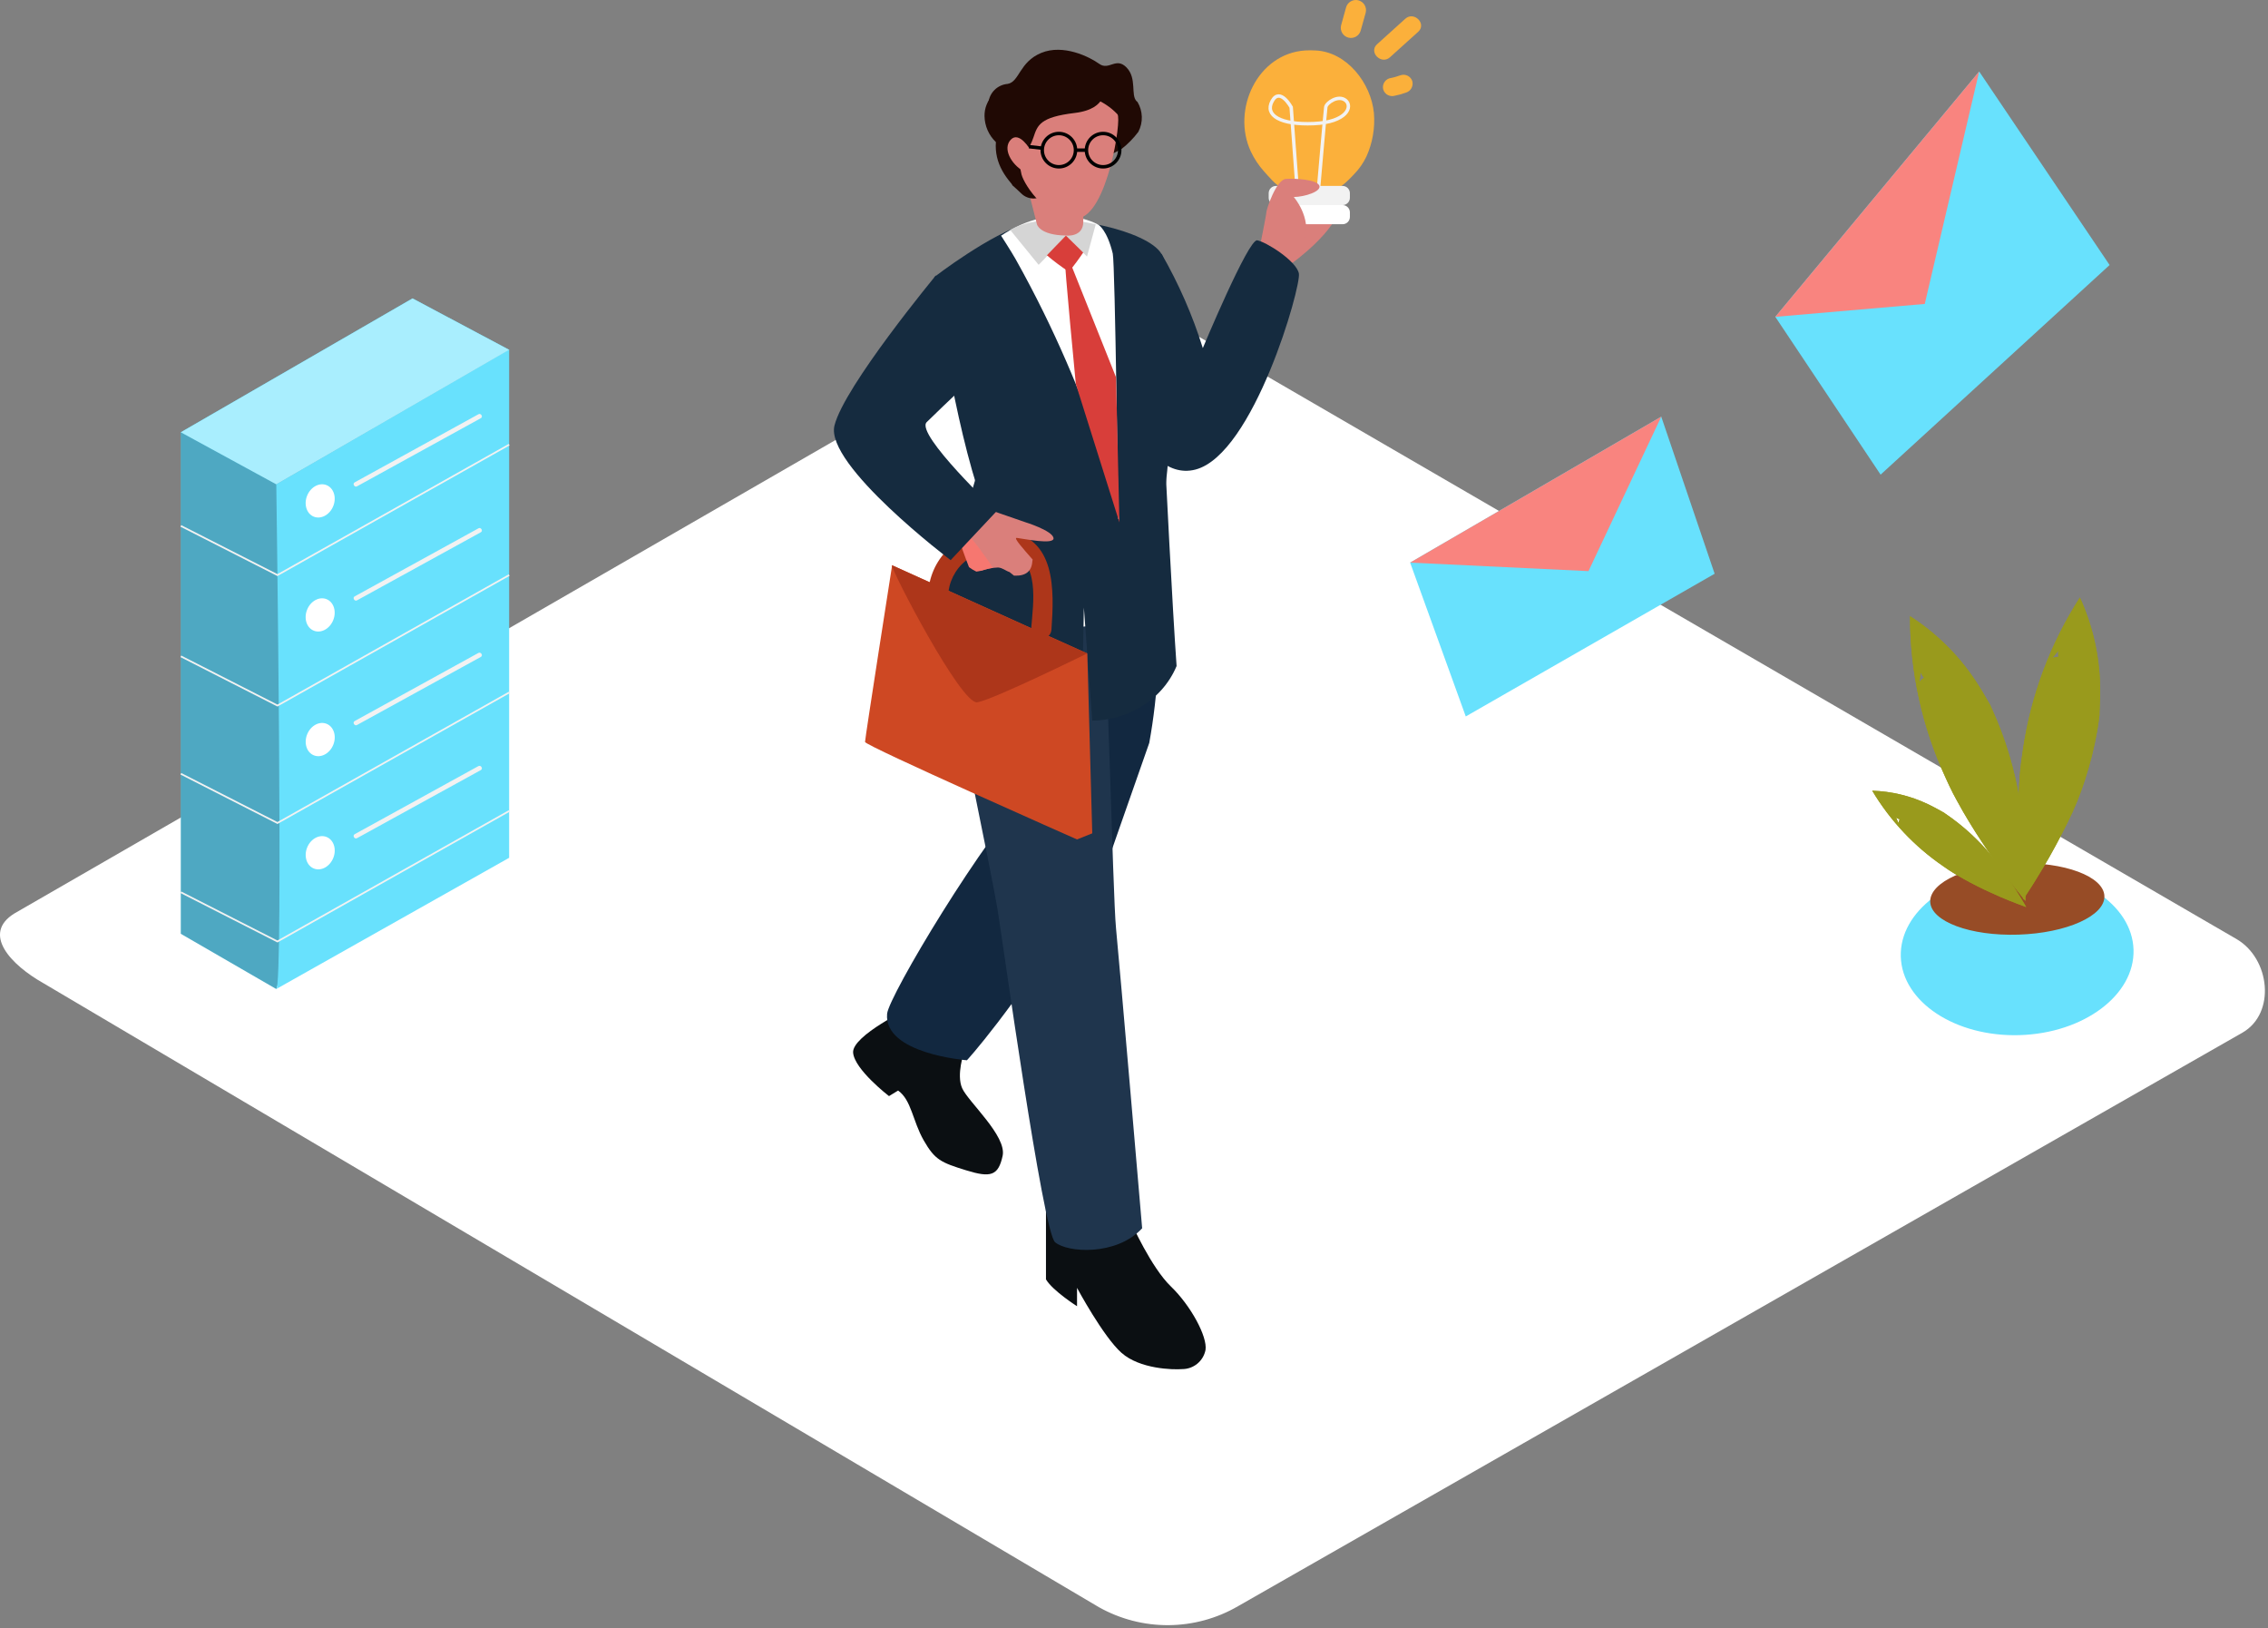 <svg width="333" height="239" viewBox="0 0 333 239" fill="none" xmlns="http://www.w3.org/2000/svg">
<rect x="0" y="0" width="333" height="239" fill="#808080" stroke="none"/>
<path d="M161.342 235.903L6.466 144.369C1.537 141.604 -2.692 137.052 2.111 134.08L157.535 44.495C159.869 43.049 163.407 42.106 165.777 43.48L328.374 137.833C333.303 140.697 334.192 148.697 329.272 151.561L181.776 235.759C178.677 237.559 175.162 238.519 171.578 238.544C167.994 238.569 164.466 237.659 161.342 235.903Z" fill="white"/>
<path d="M170.006 98.077L151.25 100.214C151.25 100.214 159.403 135.93 160.848 131.638C161.692 129.142 165.633 117.91 168.74 109.049C169.399 105.423 169.821 101.758 170.006 98.077Z" fill="#122840"/>
<path d="M141.554 154.443C141.554 154.443 140.387 157.72 141.266 159.722C142.146 161.724 147.848 166.734 147.21 169.661C146.573 172.588 145.468 172.902 141.823 171.771C138.178 170.64 137.271 170.263 135.628 167.39C133.985 164.517 133.832 161.482 131.866 160.072L130.528 160.889C130.528 160.889 125.429 156.966 125.258 154.497C125.088 152.028 133.599 147.871 133.976 147.826C134.353 147.781 141.554 154.443 141.554 154.443Z" fill="#0B0F12"/>
<path d="M166.109 179.501C166.109 179.501 169.009 186.029 171.918 188.83C174.827 191.631 177.305 196.192 177 198.158C176.842 198.949 176.415 199.66 175.791 200.171C175.167 200.682 174.385 200.961 173.579 200.959C172.232 201.067 167.357 200.96 164.664 198.571C161.97 196.183 158.136 189.036 158.136 189.036V191.73C158.136 191.73 154.545 189.449 153.575 187.788V176.386" fill="#0B0F12"/>
<path d="M159.331 135.095C158.487 128.541 158.011 121.915 157.535 115.342C157.041 108.232 156.709 101.121 156.493 94.001C156.062 100.51 153.638 113.448 152.049 115.064C144.409 122.839 130.501 146.201 130.25 148.796C129.72 154.703 141.967 155.628 141.967 155.628C141.967 155.628 148.296 148.814 158.945 132.033C158.918 131.737 159.331 135.373 159.331 135.095Z" fill="#122840"/>
<path d="M138.546 94.405C139.057 96.452 145.728 128.918 146.473 133.515C147.219 138.111 153.117 180.803 154.913 182.339C156.709 183.874 163.891 184.386 167.698 180.291C167.698 180.291 164.376 141.433 163.864 136.298C163.353 131.162 162.59 91.972 161.817 91.765C161.045 91.559 138.546 94.405 138.546 94.405Z" fill="#1F354D"/>
<path d="M189.758 38.587C189.758 38.587 196.312 33.9 196.797 30.102C196.92 29.009 196.703 27.905 196.174 26.941C195.645 25.976 194.831 25.199 193.843 24.715L189.354 30.102" fill="#DA7F7B"/>
<path d="M188.24 27.49C187.54 27.49 186.095 25.694 185.619 25.191C184.817 24.304 184.151 23.302 183.644 22.219C180.815 16.105 184.604 7.854 191.652 7.405C192.152 7.376 192.652 7.376 193.152 7.405C197.775 7.621 201.304 12.227 201.726 16.581C201.91 18.767 201.533 20.965 200.63 22.965C200.177 23.919 199.57 24.792 198.835 25.55C198.332 26.08 196.833 27.705 196.061 27.687L188.24 27.49Z" fill="#FBB03B"/>
<path d="M190.476 27.965L189.578 15.737C189.578 15.737 187.935 12.738 186.786 14.839C185.637 16.94 188.025 18.35 192.891 18.143C197.757 17.937 198.646 15.638 197.578 14.749C196.509 13.861 194.75 15.091 194.66 15.719C194.57 16.348 193.565 27.965 193.565 27.965" stroke="#F2F2F2" stroke-width="0.507" stroke-miterlimit="10"/>
<path d="M197.129 27.292H187.343C186.753 27.292 186.274 27.77 186.274 28.361V29.034C186.274 29.624 186.753 30.102 187.343 30.102H197.129C197.719 30.102 198.198 29.624 198.198 29.034V28.361C198.198 27.77 197.719 27.292 197.129 27.292Z" fill="#F2F2F2"/>
<path d="M197.129 30.102H187.343C186.753 30.102 186.274 30.581 186.274 31.171V31.844C186.274 32.434 186.753 32.913 187.343 32.913H197.129C197.719 32.913 198.198 32.434 198.198 31.844V31.171C198.198 30.581 197.719 30.102 197.129 30.102Z" fill="white"/>
<path d="M154.76 105.754C155.82 105.816 157.768 105.754 158.819 105.754L159.142 89.189L160.363 105.772C164.924 105.772 170.455 103.222 172.753 97.763C172.133 89.126 171.092 68.188 171.092 68.188L143.466 69.517L143.412 69.688C143.419 69.919 143.35 70.146 143.214 70.334C140.575 79.196 136.49 94.154 134.712 103.213C140.314 105.825 149.041 105.421 154.76 105.754Z" fill="#152B3F"/>
<path d="M184.883 36.71C184.883 36.71 185.933 31.53 185.933 31.153C185.933 30.776 187.37 26.358 188.806 26.26C190.243 26.161 193.295 26.358 193.7 27.22C194.104 28.082 191.59 28.899 189.956 28.917C189.956 28.917 192.541 31.817 191.59 35.274C190.84 37.499 189.351 39.4 187.37 40.661" fill="#DA7F7B"/>
<path d="M145.944 80.04C148.125 79.959 154.204 81.485 158.343 81.18C162.338 80.999 166.293 80.292 170.104 79.079C170.257 78.343 170.401 77.58 170.508 76.736C173.256 55.502 172.528 40.607 170.508 37.231C168.488 33.855 156.421 31.207 150.927 32.742C145.432 34.277 137.172 40.67 137.172 40.67C137.172 40.67 139.434 58.68 143.457 71.492C144.633 75.084 144.633 75.084 145.944 80.04Z" fill="#152B3F"/>
<path d="M170.544 37.249C173.063 41.629 175.095 46.272 176.605 51.094C176.605 51.094 183.293 35.049 184.586 35.274C185.879 35.498 190.341 38.282 190.709 40.14C191.078 41.999 184.083 66.698 175.518 68.925C166.953 71.151 162.123 52.099 162.123 52.099" fill="#152B3F"/>
<path d="M130.986 82.967L159.645 95.922L160.372 122.319L158.137 123.216C158.137 123.216 127.009 109.453 127.009 108.905C127.009 108.357 130.986 82.967 130.986 82.967Z" fill="#CE4823"/>
<path d="M153.943 93.364C154.206 93.106 154.363 92.761 154.383 92.394C154.778 86.657 155.102 78.765 147.596 77.939C142.28 77.355 137.639 80.435 136.498 85.472L130.959 82.967C130.851 83.676 141.131 103.464 143.484 103.087C145.836 102.71 159.645 95.904 159.645 95.904L153.943 93.364ZM139.273 86.728C139.417 85.745 139.769 84.803 140.306 83.966C140.843 83.129 141.553 82.416 142.387 81.876C143.222 81.335 144.162 80.979 145.146 80.831C146.129 80.683 147.133 80.747 148.089 81.018C152.776 82.221 151.681 88.587 151.411 92.214L139.273 86.728Z" fill="#AD361A"/>
<path d="M150.505 76.637L146.016 75.084C143.726 74.285 140.629 77.122 141.105 79.312C141.32 80.3 142.55 82.096 143.951 83.802C144.785 83.502 145.66 83.333 146.545 83.299C147.237 83.353 147.623 83.775 148.233 83.972C148.455 84.14 148.67 84.313 148.88 84.493C150.58 84.577 151.478 83.879 151.573 82.401C151.579 82.31 151.594 82.22 151.618 82.132C150.236 80.552 148.736 78.891 149.293 78.953C150.271 79.061 154.895 80.049 154.68 78.953C154.464 77.858 150.505 76.637 150.505 76.637Z" fill="#DA7F7B"/>
<path d="M142.272 83.245C142.607 83.501 142.968 83.721 143.349 83.9C144.13 83.82 144.956 83.46 145.791 83.335C145.208 82.437 142.442 78.469 141.697 78.127C140.952 77.786 141.042 79.878 141.042 79.878C141.042 79.878 141.616 81.575 142.272 83.245Z" fill="#F67770"/>
<path d="M137.405 40.436C137.405 40.436 123.947 56.696 122.519 62.469C121.092 68.242 139.578 82.221 139.578 82.221L146.321 75.039C146.321 75.039 134.344 63.699 136.059 61.966C137.773 60.234 146.985 51.578 146.985 51.578" fill="#152B3F"/>
<path d="M146.986 34.592C146.986 34.592 148.566 37.052 149.113 38.03C160.929 59.084 164.96 77.535 164.188 76.134C164.188 76.134 163.73 38.65 163.38 37.213C162.536 33.712 161.279 32.993 161.279 32.993C161.279 32.993 155.03 29.232 146.986 34.592Z" fill="white"/>
<path d="M148.314 33.739L152.498 38.874C152.965 38.47 156.502 34.583 156.502 34.583L159.6 37.653L160.884 32.922C160.884 32.922 153.333 31 148.314 33.739Z" fill="#D5D5D5"/>
<path d="M153.71 37.474C154.717 38.328 155.775 39.12 156.88 39.844C157.149 39.844 159.043 37.069 159.043 37.069L156.502 34.574L153.71 37.474Z" fill="#D83E3A"/>
<path d="M156.377 38.237C156.233 38.434 157.957 56.355 157.957 56.355L164.358 76.682L163.865 55.385L157.014 38.228L156.377 38.237Z" fill="#D83E3A"/>
<path d="M150.819 27.292L152.247 32.913C152.247 32.913 152.588 34.511 156.511 34.574C156.511 34.574 159.043 34.879 159.052 32.562C159.052 31.799 159.052 28.693 159.052 28.693" fill="#DA7F7B"/>
<path d="M153.504 24.913C152.678 24.177 150.945 22.848 151.08 21.528C151.17 21.424 151.251 21.313 151.322 21.196C151.647 20.625 151.735 19.95 151.567 19.315C151.399 18.681 150.989 18.137 150.424 17.802C150.207 17.695 149.999 17.569 149.805 17.425C151.906 16.527 151.556 12.684 148.754 12.666C148.191 12.678 147.635 12.801 147.119 13.027C146.602 13.254 146.136 13.58 145.746 13.987C145.355 14.394 145.049 14.873 144.845 15.399C144.64 15.924 144.541 16.484 144.552 17.048C144.565 17.761 144.719 18.465 145.005 19.119C145.292 19.772 145.706 20.362 146.222 20.855C145.989 23.97 147.677 26.367 149.984 28.432C150.457 28.884 151.086 29.136 151.74 29.136C152.393 29.136 153.022 28.884 153.495 28.432C153.959 27.965 154.22 27.333 154.222 26.674C154.223 26.016 153.965 25.383 153.504 24.913Z" fill="#200904"/>
<path d="M167.007 14.956L166.881 14.857C165.983 13.959 166.962 11.517 165.409 9.91C163.856 8.303 162.832 10.404 161.396 9.371C159.959 8.339 156.125 6.427 152.884 7.764C149.643 9.102 149.697 12.011 147.946 12.316C147.227 12.374 146.55 12.682 146.035 13.188C145.52 13.693 145.198 14.363 145.127 15.082C144.974 16.204 146.923 23.378 148.655 27.202C149.465 27.912 150.412 28.447 151.439 28.774L164.646 21.887C165.588 21.156 166.428 20.302 167.142 19.346C167.497 18.664 167.672 17.902 167.648 17.134C167.624 16.365 167.404 15.615 167.007 14.956Z" fill="#200904"/>
<path d="M164.071 16.779C164.736 17.488 162.554 31.539 158.271 32.042C153.989 32.544 150.433 27.292 149.984 25.604C149.535 23.916 148.314 14.525 150.047 13.672C151.78 12.819 160.067 12.46 164.071 16.779Z" fill="#DA7F7B"/>
<path d="M162.069 12.702C162.069 12.702 162.913 15.97 157.795 16.581C152.678 17.192 152.336 18.377 151.735 20.172C150.595 23.539 147.012 27.454 145.782 17.344C145.719 16.859 149.374 9.928 153.369 9.389C157.364 8.851 162.069 12.702 162.069 12.702Z" fill="#200904"/>
<path d="M151.25 21.95C151.25 21.95 149.643 19.185 148.404 20.505C147.165 21.824 148.502 24.096 150.199 25.084" fill="#DA7F7B"/>
<path d="M161.961 24.482C163.31 24.482 164.403 23.389 164.403 22.04C164.403 20.691 163.31 19.598 161.961 19.598C160.612 19.598 159.519 20.691 159.519 22.04C159.519 23.389 160.612 24.482 161.961 24.482Z" stroke="black" stroke-width="0.507" stroke-miterlimit="10"/>
<path d="M155.47 24.482C156.818 24.482 157.912 23.389 157.912 22.04C157.912 20.691 156.818 19.598 155.47 19.598C154.121 19.598 153.028 20.691 153.028 22.04C153.028 23.389 154.121 24.482 155.47 24.482Z" stroke="black" stroke-width="0.507" stroke-miterlimit="10"/>
<path d="M159.519 22.04H157.912" stroke="black" stroke-width="0.507" stroke-miterlimit="10"/>
<path d="M151.079 21.528L153.055 21.753" stroke="black" stroke-width="0.507" stroke-miterlimit="10"/>
<path opacity="0.32" d="M279.586 137.618C271.784 142.852 264.323 147.584 256.916 152.333C264.835 156.373 275.77 162.101 281.211 165.208C286.302 162.245 303.657 151.74 309.825 146.273L279.586 137.618Z" fill="url(#paint0_linear)"/>
<path d="M296.531 151.938C305.967 151.655 313.455 146.039 313.256 139.394C313.056 132.75 305.245 127.593 295.809 127.876C286.373 128.159 278.885 133.775 279.084 140.419C279.284 147.064 287.095 152.221 296.531 151.938Z" fill="#68E1FD"/>
<path d="M296.363 137.188C303.425 136.958 309.074 134.426 308.98 131.532C308.886 128.638 303.085 126.477 296.022 126.707C288.96 126.936 283.311 129.468 283.405 132.363C283.499 135.257 289.301 137.417 296.363 137.188Z" fill="#974C26"/>
<path d="M297.049 132.033C298.01 130.588 298.97 129.07 299.976 127.382C301.26 125.219 302.454 123.001 303.567 120.738C304.584 118.714 305.44 116.612 306.126 114.454C306.896 112.105 307.496 109.705 307.922 107.271C308.029 106.633 308.128 105.996 308.209 105.359C308.209 105.062 308.254 105.098 308.254 105.134C308.254 105.17 308.254 104.928 308.254 104.586C308.326 103.294 308.371 102.001 308.344 100.699C308.259 96.211 307.251 91.788 305.381 87.707C300.98 94.554 298.113 102.273 296.977 110.333C296.905 110.811 296.836 111.293 296.771 111.778C296.771 111.778 296.672 112.676 296.627 113.008C296.582 113.34 296.537 114.121 296.528 114.22C296.486 114.819 296.45 115.417 296.42 116.016C296.313 118.377 296.304 120.738 296.42 123.109C296.483 126.152 296.699 129.097 297.049 132.033ZM301.341 96.56C301.64 96.201 301.939 95.847 302.238 95.5C302.174 95.796 302.174 96.102 302.238 96.398C301.932 96.408 301.629 96.465 301.341 96.569V96.56Z" fill="#999A1C"/>
<path d="M297.381 132.24C297.381 130.507 297.381 128.711 297.327 126.745C297.237 124.231 297.049 121.717 296.735 119.221C296.497 116.974 296.082 114.75 295.496 112.568C294.876 110.186 294.087 107.852 293.134 105.583C292.883 104.99 292.614 104.398 292.344 103.787C292.218 103.518 292.245 103.545 292.263 103.572L291.985 103.096C291.348 101.965 290.683 100.851 289.956 99.774C287.458 96.043 284.219 92.868 280.439 90.446C280.438 98.585 282.2 106.628 285.601 114.023C285.799 114.466 286.003 114.908 286.212 115.351L286.76 116.465L287.334 117.533C287.628 118.072 287.927 118.608 288.232 119.14C289.417 121.187 290.692 123.18 292.03 125.129C293.718 127.625 295.514 129.95 297.381 132.24ZM281.822 100.079C281.875 99.612 281.944 99.148 282.028 98.688C282.127 98.983 282.289 99.252 282.504 99.478C282.247 99.641 282.016 99.844 281.822 100.079Z" fill="#999A1C"/>
<path d="M297.498 133.137C296.959 132.195 296.367 131.225 295.702 130.193C294.804 128.864 293.906 127.571 292.955 126.323C292.1 125.185 291.158 124.116 290.136 123.127C289.033 122.041 287.853 121.036 286.607 120.119C286.284 119.876 285.943 119.652 285.61 119.419C285.458 119.311 285.476 119.32 285.503 119.329L285.197 119.158C284.488 118.754 283.77 118.368 283.034 118.018C280.482 116.813 277.71 116.147 274.89 116.061C277.517 120.455 281.064 124.228 285.287 127.122L286.041 127.643L286.697 128.065L287.352 128.46L288.358 129.034C289.657 129.759 290.985 130.426 292.344 131.036C294.005 131.818 295.747 132.5 297.498 133.137ZM278.742 120.81C278.622 120.541 278.509 120.269 278.401 119.993C278.55 120.119 278.724 120.211 278.913 120.263C278.828 120.435 278.77 120.62 278.742 120.81Z" fill="#999A1C"/>
<path d="M297.049 132.033C298.01 130.588 298.97 129.07 299.976 127.382C301.26 125.219 302.454 123.001 303.567 120.738C304.584 118.714 305.44 116.612 306.126 114.454C306.896 112.105 307.496 109.705 307.922 107.271C308.029 106.633 308.128 105.996 308.209 105.359C308.209 105.062 308.254 105.098 308.254 105.134C308.254 105.17 308.254 104.928 308.254 104.586C308.326 103.294 308.371 102.001 308.344 100.699C308.259 96.211 307.251 91.788 305.381 87.707C300.98 94.554 298.113 102.273 296.977 110.333C296.905 110.811 296.836 111.293 296.771 111.778C296.771 111.778 296.672 112.676 296.627 113.008C296.582 113.34 296.537 114.121 296.528 114.22C296.486 114.819 296.45 115.417 296.42 116.016C296.313 118.377 296.304 120.738 296.42 123.109C296.483 126.152 296.699 129.097 297.049 132.033ZM301.341 96.56C301.64 96.201 301.939 95.847 302.238 95.5C302.174 95.796 302.174 96.102 302.238 96.398C301.932 96.408 301.629 96.465 301.341 96.569V96.56Z" fill="#999A1C"/>
<path d="M297.381 132.24C297.381 130.507 297.381 128.711 297.327 126.745C297.237 124.231 297.049 121.717 296.735 119.221C296.497 116.974 296.082 114.75 295.496 112.568C294.876 110.186 294.087 107.852 293.134 105.583C292.883 104.99 292.614 104.398 292.344 103.787C292.218 103.518 292.245 103.545 292.263 103.572L291.985 103.096C291.348 101.965 290.683 100.851 289.956 99.774C287.458 96.043 284.219 92.868 280.439 90.446C280.438 98.585 282.2 106.628 285.601 114.023C285.799 114.466 286.003 114.908 286.212 115.351L286.76 116.465L287.334 117.533C287.628 118.072 287.927 118.608 288.232 119.14C289.417 121.187 290.692 123.18 292.03 125.129C293.718 127.625 295.514 129.95 297.381 132.24ZM281.822 100.079C281.875 99.612 281.944 99.148 282.028 98.688C282.127 98.983 282.289 99.252 282.504 99.478C282.247 99.641 282.016 99.844 281.822 100.079Z" fill="#999A1C"/>
<path d="M297.498 133.137C296.959 132.195 296.367 131.225 295.702 130.193C294.804 128.864 293.906 127.571 292.955 126.323C292.1 125.185 291.158 124.116 290.136 123.127C289.033 122.041 287.853 121.036 286.607 120.119C286.284 119.876 285.943 119.652 285.61 119.419C285.458 119.311 285.476 119.32 285.503 119.329L285.197 119.158C284.488 118.754 283.77 118.368 283.034 118.018C280.482 116.813 277.71 116.147 274.89 116.061C277.517 120.455 281.064 124.228 285.287 127.122L286.041 127.643L286.697 128.065L287.352 128.46L288.358 129.034C289.657 129.759 290.985 130.426 292.344 131.036C294.005 131.818 295.747 132.5 297.498 133.137ZM278.742 120.81C278.622 120.541 278.509 120.269 278.401 119.993C278.55 120.119 278.724 120.211 278.913 120.263C278.828 120.435 278.77 120.62 278.742 120.81Z" fill="#999A1C"/>
<path d="M207.042 82.581L215.212 105.161L251.753 84.215L243.915 61.158" fill="#68E1FD"/>
<path d="M207.042 82.581L233.231 83.829L243.915 61.158L207.042 82.581Z" fill="#F9847F"/>
<path d="M260.66 46.506L276.12 69.67L309.744 38.901L290.593 10.494" fill="#68E1FD"/>
<path d="M260.66 46.506L282.603 44.611L290.593 10.494L260.66 46.506Z" fill="#F9847F"/>
<path d="M74.755 51.345L60.569 43.803L26.55 63.448V137.061L40.566 145.168" fill="#68E1FD"/>
<path opacity="0.31" d="M74.755 51.345L60.569 43.803L26.55 63.448V137.061L40.566 145.168" fill="#152B3F"/>
<path d="M40.566 145.168C41.634 145.079 40.566 71.088 40.566 71.088L74.755 51.309V125.91L40.566 145.168Z" fill="#68E1FD"/>
<path d="M74.755 65.27L40.736 84.412L26.55 77.194" stroke="#F2F2F2" stroke-width="0.254" stroke-miterlimit="10"/>
<path d="M74.755 84.412L40.736 103.563L26.55 96.335" stroke="#F2F2F2" stroke-width="0.254" stroke-miterlimit="10"/>
<path d="M74.755 101.65L40.736 120.801L26.55 113.574" stroke="#F2F2F2" stroke-width="0.254" stroke-miterlimit="10"/>
<path d="M74.755 119.041L40.736 138.192L26.55 130.965" stroke="#F2F2F2" stroke-width="0.254" stroke-miterlimit="10"/>
<path d="M40.566 71.088L26.55 63.448L60.569 43.803L74.755 51.345L40.566 71.088Z" fill="#68E1FD"/>
<path opacity="0.43" d="M40.566 71.088L26.55 63.448L60.569 43.803L74.755 51.345L40.566 71.088Z" fill="white"/>
<path d="M48.922 74.306C49.444 73.03 49.012 71.646 47.957 71.213C46.902 70.781 45.623 71.465 45.1 72.74C44.577 74.016 45.009 75.4 46.064 75.833C47.12 76.265 48.399 75.582 48.922 74.306Z" fill="white"/>
<path d="M70.257 60.799L52.076 70.801C51.699 71.007 52.076 71.591 52.417 71.385L70.598 61.383C70.975 61.176 70.598 60.593 70.257 60.799Z" fill="#F2F2F2"/>
<path d="M48.919 91.042C49.442 89.767 49.01 88.382 47.955 87.95C46.9 87.517 45.62 88.201 45.098 89.476C44.575 90.752 45.007 92.137 46.062 92.569C47.117 93.001 48.397 92.318 48.919 91.042Z" fill="white"/>
<path d="M70.257 77.544L52.076 87.537C51.699 87.743 52.076 88.327 52.417 88.12L70.598 78.127C70.975 77.921 70.598 77.337 70.257 77.544Z" fill="#F2F2F2"/>
<path d="M48.927 109.337C49.45 108.062 49.018 106.677 47.962 106.245C46.907 105.812 45.628 106.496 45.105 107.771C44.583 109.047 45.014 110.431 46.07 110.864C47.125 111.296 48.404 110.613 48.927 109.337Z" fill="white"/>
<path d="M70.257 95.832L52.076 105.834C51.699 106.041 52.076 106.624 52.417 106.418L70.598 96.425C70.975 96.219 70.598 95.635 70.257 95.841V95.832Z" fill="#F2F2F2"/>
<path d="M48.926 125.951C49.449 124.675 49.017 123.29 47.961 122.858C46.906 122.426 45.627 123.109 45.104 124.385C44.582 125.66 45.014 127.045 46.069 127.477C47.124 127.91 48.403 127.226 48.926 125.951Z" fill="white"/>
<path d="M70.257 112.442L52.076 122.444C51.699 122.651 52.076 123.234 52.417 123.028L70.598 113.035C70.975 112.828 70.598 112.245 70.257 112.451V112.442Z" fill="#F2F2F2"/>
<path d="M197.632 1.102L196.905 3.724C196.812 4.101 196.87 4.5 197.066 4.835C197.263 5.169 197.582 5.415 197.957 5.518C198.331 5.62 198.731 5.573 199.071 5.386C199.411 5.198 199.665 4.886 199.778 4.514L200.514 1.884C200.618 1.501 200.565 1.094 200.368 0.75C200.171 0.407 199.846 0.156 199.464 0.052C199.081 -0.052 198.674 0.001 198.33 0.198C197.987 0.395 197.736 0.72 197.632 1.102Z" fill="#FBB03B"/>
<path d="M206.332 2.754L202.193 6.489C200.9 7.657 202.803 9.56 204.087 8.402L208.226 4.667C209.519 3.5 207.616 1.596 206.332 2.754Z" fill="#FBB03B"/>
<path d="M207.365 11.921C207.259 11.585 207.026 11.303 206.716 11.136C206.406 10.968 206.043 10.928 205.704 11.024C205.149 11.228 204.578 11.387 203.998 11.499C203.662 11.605 203.38 11.838 203.212 12.148C203.045 12.458 203.004 12.821 203.1 13.16C203.21 13.494 203.443 13.773 203.752 13.94C204.061 14.107 204.422 14.149 204.761 14.058C205.341 13.946 205.912 13.787 206.467 13.582C206.799 13.471 207.077 13.237 207.243 12.929C207.41 12.621 207.453 12.26 207.365 11.921Z" fill="#FBB03B"/>
<defs>
<linearGradient id="paint0_linear" x1="17371.1" y1="5437.53" x2="17581.6" y2="4812.42" gradientUnits="userSpaceOnUse">
<stop stop-color="#AA4200" stop-opacity="0"/>
<stop offset="0.98" stop-color="#AA003D"/>
</linearGradient>
</defs>
</svg>
